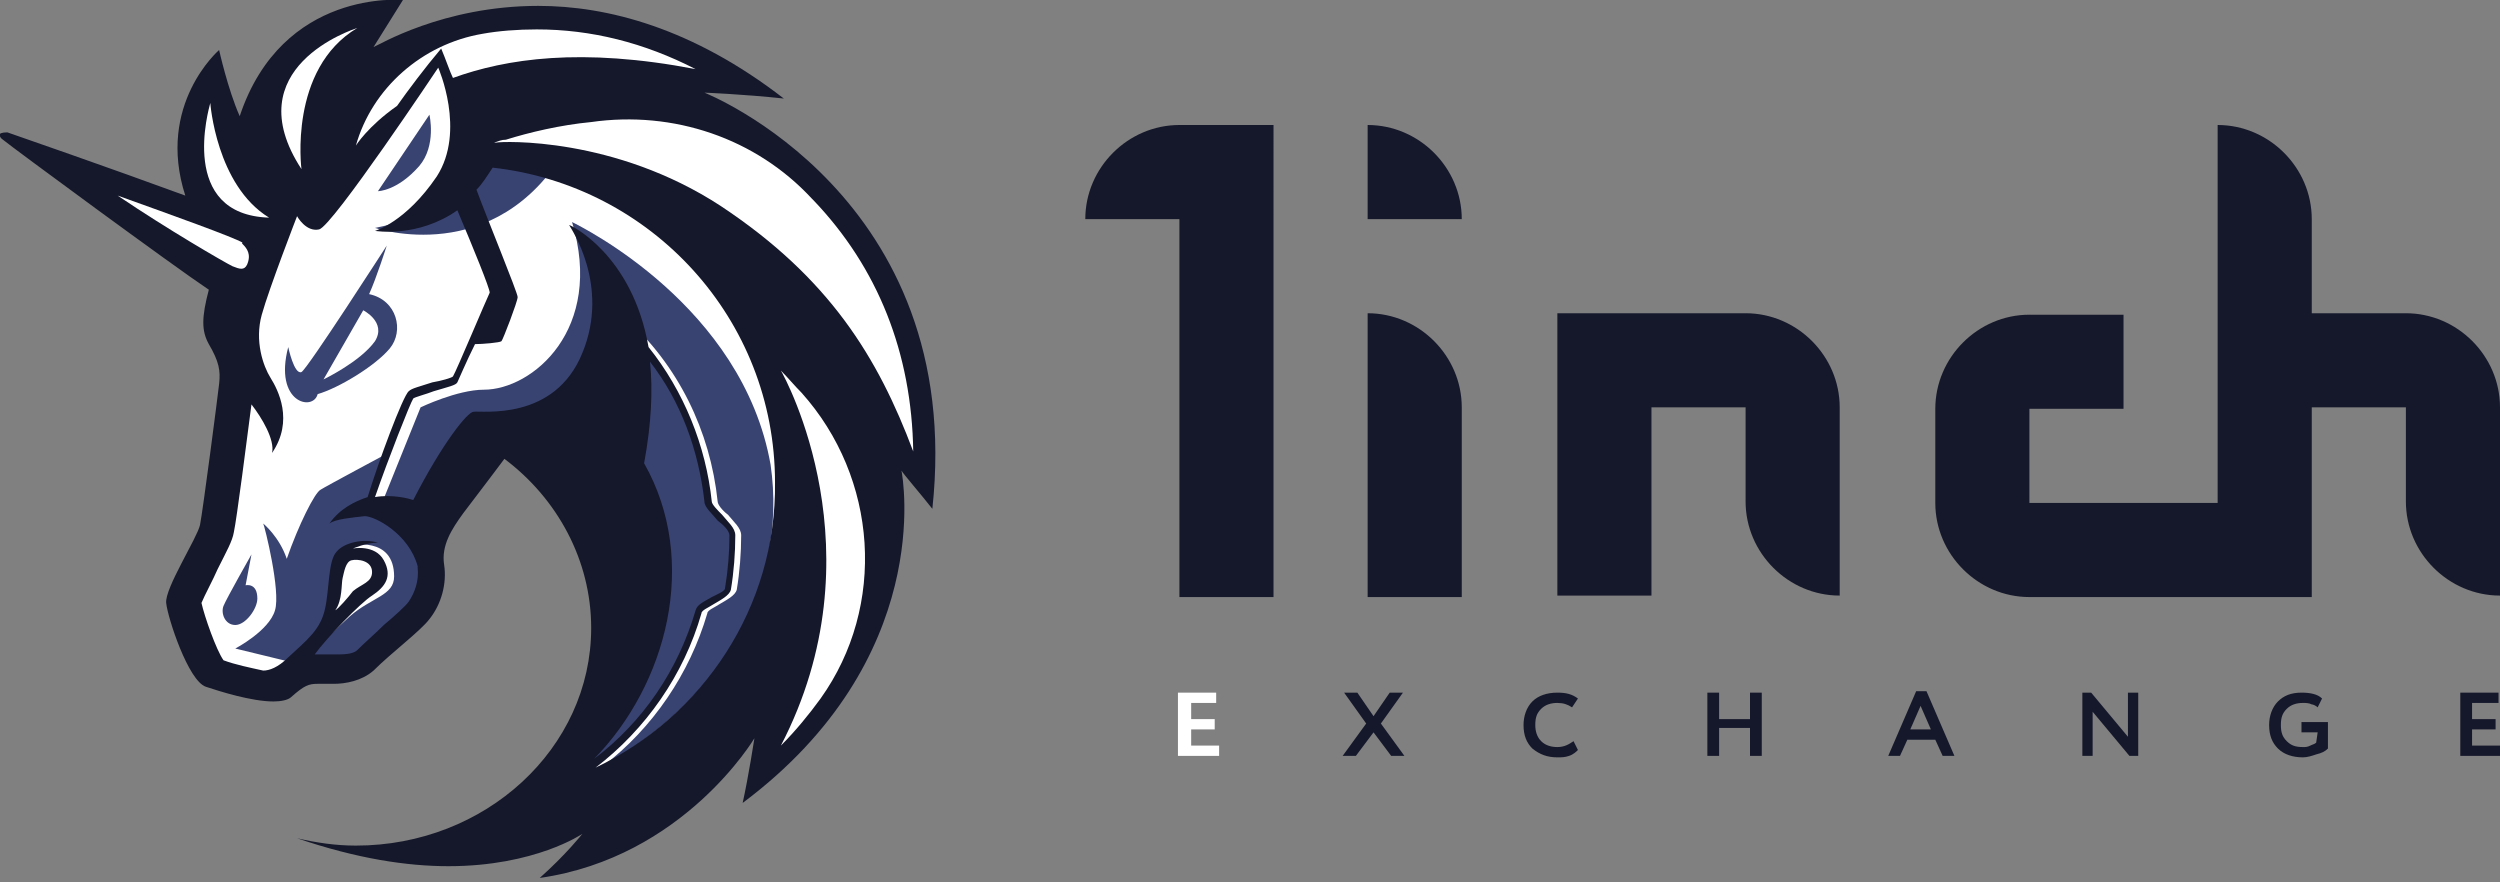 <?xml version="1.0" encoding="UTF-8"?> <!-- Generator: Adobe Illustrator 25.0.0, SVG Export Plug-In . SVG Version: 6.00 Build 0) --> <svg xmlns="http://www.w3.org/2000/svg" xmlns:xlink="http://www.w3.org/1999/xlink" version="1.1" id="Layer_1" x="0px" y="0px" viewBox="0 0 170 60" style="enable-background:new 0 0 170 60;" xml:space="preserve"><rect x="0" y="0" width="170" height="60" fill="#808080" stroke="none"/> <style type="text/css"> .st0{fill:#15182B;} .st1{fill:#FFFFFF;} .st2{fill:#394372;} </style> <g> <path class="st0" d="M73.8,14.9h6.4v25.7h6.4V8.5h-6.4C76.7,8.5,73.8,11.4,73.8,14.9z"></path> <path class="st0" d="M93,40.6h6.4V27.7c0-3.5-2.9-6.4-6.4-6.4V40.6z"></path> <path class="st0" d="M105.9,21.3v19.2h6.4V27.7h6.4v6.4c0,3.5,2.9,6.4,6.4,6.4V27.7c0-3.5-2.9-6.4-6.4-6.4H105.9z"></path> <path class="st0" d="M163.6,21.3h-6.4v-6.4c0-3.5-2.9-6.4-6.4-6.4v25.7h-12.8v-6.4h6.4v-6.4h-6.4c-3.5,0-6.4,2.9-6.4,6.4v6.4 c0,3.5,2.9,6.4,6.4,6.4h19.2V27.7h6.4v6.4c0,3.5,2.9,6.4,6.4,6.4V27.7C170,24.2,167.1,21.3,163.6,21.3z"></path> <path class="st0" d="M93,14.9h6.4c0-3.5-2.9-6.4-6.4-6.4V14.9z"></path> <path class="st1" d="M82.8,51.4h-2.7v-4.3h2.6v0.7H81v1.1h1.6v0.7H81v1.1h1.9V51.4z"></path> <path class="st0" d="M94.5,47.1h0.9l-1.5,2.1l1.6,2.2h-0.9l-1.2-1.6l-1.2,1.6h-0.9l1.6-2.2l-1.5-2.1h0.9l1.1,1.6L94.5,47.1z"></path> <path class="st0" d="M107,50.4l0.3,0.6c-0.1,0.1-0.3,0.3-0.6,0.4c-0.3,0.1-0.5,0.1-0.8,0.1c-0.7,0-1.2-0.2-1.7-0.6 c-0.4-0.4-0.6-0.9-0.6-1.6c0-0.6,0.2-1.2,0.6-1.6s1-0.6,1.7-0.6c0.6,0,1,0.1,1.4,0.4l-0.4,0.6c-0.3-0.2-0.6-0.3-1-0.3 c-0.4,0-0.8,0.1-1.1,0.4c-0.3,0.3-0.4,0.6-0.4,1.1c0,0.4,0.1,0.8,0.4,1.1c0.3,0.3,0.7,0.4,1.1,0.4C106.4,50.8,106.7,50.6,107,50.4z "></path> <path class="st0" d="M119.8,51.4H119v-1.9h-2.1v1.9h-0.8v-4.3h0.8v1.8h2.1v-1.8h0.8V51.4z"></path> <path class="st0" d="M129.2,51.4h-0.8l1.9-4.4h0.7l1.9,4.4h-0.8l-0.5-1.1h-1.9L129.2,51.4z M131.3,49.6l-0.7-1.6l-0.7,1.6H131.3z"></path> <path class="st0" d="M145.4,47.1v4.3h-0.6l-2.5-3v3h-0.7v-4.3h0.6l2.5,3v-3H145.4z"></path> <path class="st0" d="M157.6,49.8h-1.1v-0.7h1.8v1.8c-0.2,0.2-0.4,0.3-0.8,0.4c-0.3,0.1-0.6,0.2-0.9,0.2c-0.7,0-1.3-0.2-1.7-0.6 c-0.4-0.4-0.6-0.9-0.6-1.6c0-0.6,0.2-1.2,0.6-1.6c0.4-0.4,0.9-0.6,1.6-0.6c0.6,0,1.1,0.1,1.4,0.4l-0.3,0.6 c-0.1-0.1-0.3-0.2-0.4-0.2c-0.2-0.1-0.4-0.1-0.6-0.1c-0.4,0-0.8,0.1-1.1,0.4c-0.3,0.3-0.4,0.6-0.4,1.1c0,0.5,0.1,0.8,0.4,1.1 c0.3,0.3,0.6,0.4,1.1,0.4c0.2,0,0.3,0,0.5-0.1c0.2-0.1,0.3-0.1,0.4-0.2L157.6,49.8L157.6,49.8z"></path> <path class="st0" d="M170,51.4h-2.7v-4.3h2.6v0.7h-1.8v1.1h1.6v0.7h-1.6v1.1h1.9V51.4z"></path> <path class="st1" d="M15.2,33.1l1.7-12.7L2.2,10.2l13.4,4.5l3.2-4.8l11.5-7.2l25.4,14L57,38.1L45.7,53.8l-8.9,1.4l4.6-8.5v-8.2 L38,32.2L34.6,30l-5.3,5.4v5.7L25.2,45L20,45.6l-2.3,1.3l-3.8-1.2L12.4,40l2.8-4L15.2,33.1L15.2,33.1z"></path> <path class="st2" d="M38.5,10.1c-2.8-0.6-5.8-0.4-5.8-0.4s-1,4.6-7.2,5.8C25.5,15.5,33.7,18.3,38.5,10.1z"></path> <path class="st2" d="M41,52.1c3.4-2.6,5.9-6.3,7.1-10.4c0-0.2,0.5-0.4,0.8-0.6c0.5-0.3,1.1-0.6,1.2-1c0.2-1.2,0.3-2.5,0.3-3.7 c0-0.5-0.5-0.9-0.9-1.4c-0.4-0.3-0.7-0.7-0.7-0.9c-0.5-4.8-2.7-9.3-6.3-12.5l-0.4,0.4c3.4,3.2,5.6,7.6,6.1,12.2 c0,0.4,0.5,0.8,0.9,1.3c0.4,0.3,0.8,0.8,0.8,1c0,1.2-0.1,2.4-0.3,3.6c0,0.2-0.5,0.4-0.9,0.6c-0.5,0.3-1,0.5-1.1,0.9 c-1.3,4.5-4.2,8.4-8,10.9c0.7-1.5,2.8-6.3,4-8.7l-0.2-7.8l-6.7-6.5L32.9,30l-4.2,6.7c0,0,1.9,2.5-0.8,5.4c-2.7,2.8-4.8,3.5-4.8,3.5 l-1.9-1.1c0.6-0.7,1.7-1.8,2.6-2.6c1.5-1.3,3-1.4,3-2.7c0-2.8-3-2.1-3-2.1l-1.1,1.1l-0.5,3.9L20,45l-0.3,0L16,44.1 c0,0,2.3-1.2,2.7-2.6c0.4-1.3-0.7-5.7-0.8-5.9c0,0,1.1,0.9,1.6,2.4c0.8-2.3,1.9-4.5,2.3-4.7c0.3-0.2,4.6-2.5,4.6-2.5l-1.4,3.7 l1.1-0.6l2.5-6.2c0,0,2.5-1.2,4.3-1.2c3.3,0,8.2-4.1,6-11.4c0.6,0.3,11.6,5.7,13.5,16.5C53.6,39.9,49,47.6,41,52.1z"></path> <path class="st2" d="M28.5,11.3c1.2-1.4,0.7-3.5,0.7-3.5L25.7,13C25.7,13,27,13,28.5,11.3z"></path> <path class="st2" d="M16.7,39.8l0.4-2.1c0,0-1.7,3-1.9,3.5c-0.2,0.5,0.1,1.3,0.8,1.3c0.7,0,1.5-1.1,1.5-1.8 C17.5,39.6,16.7,39.8,16.7,39.8z"></path> <path class="st0" d="M47.9,6.3c0,0,2.6,0.1,5.4,0.4c-6.2-4.8-12-6.3-16.7-6.3c-6.5,0-10.9,2.7-11.2,2.8L27.4,0 c0,0-8.2-0.8-11.1,7.9c-0.8-1.8-1.4-4.5-1.4-4.5s-4.3,3.7-2.3,9.9C7.7,11.5,0.8,9.1,0.5,9C0.1,9,0,9.1,0,9.1s-0.1,0.2,0.2,0.4 c0.6,0.5,11.6,8.6,14,10.2c-0.5,1.9-0.5,2.8,0,3.7c0.7,1.2,0.8,1.8,0.7,2.7c-0.1,0.9-1.1,8.6-1.3,9.6c-0.2,0.9-2.4,4.3-2.3,5.3 c0.1,1,1.5,5.3,2.7,5.7c0.9,0.3,3.1,1,4.6,1c0.5,0,1-0.1,1.2-0.3c0.9-0.8,1.2-0.9,1.8-0.9c0,0,0.1,0,0.2,0c0.3,0,0.6,0,0.9,0 c0.8,0,1.9-0.2,2.7-0.9c1.2-1.2,3.2-2.7,3.8-3.5c0.8-1,1.2-2.4,1-3.7c-0.2-1.3,0.5-2.4,1.3-3.5c1-1.3,2.8-3.7,2.8-3.7 c3.6,2.7,5.9,6.9,5.9,11.5c0,8.2-7.2,14.8-16,14.8c-1.4,0-2.7-0.2-4-0.5c4.1,1.4,7.5,1.9,10.3,1.9c5.9,0,9.1-2.2,9.1-2.2 s-1.1,1.4-2.9,3c0,0,0,0,0,0c9.8-1.4,14.6-9.5,14.6-9.5s-0.4,2.6-0.8,4.4c13.1-9.8,10.9-22.1,10.8-22.6c0.1,0.2,1.4,1.7,2.1,2.6 C65.7,13.3,47.9,6.3,47.9,6.3z M27.8,40.9c-0.2,0.3-1.1,1.1-1.7,1.6c-0.6,0.6-1.3,1.2-1.8,1.7c-0.2,0.2-0.6,0.3-1.3,0.3 c-0.2,0-0.4,0-0.6,0c-0.1,0-0.2,0-0.3,0c-0.1,0-0.2,0-0.2,0c-0.2,0-0.3,0-0.5,0c0.8-1.1,3.1-3.5,3.9-4c0.9-0.6,1.4-1.3,0.8-2.4 c-0.6-1.1-2.1-0.8-2.1-0.8s0.9-0.4,1.7-0.4c-1-0.3-2.3,0-2.8,0.6c-0.6,0.6-0.5,2.6-0.8,3.9c-0.3,1.4-1.2,2.1-2.5,3.3 c-0.7,0.7-1.3,0.9-1.7,0.9c-0.9-0.2-1.9-0.4-2.7-0.7c-0.5-0.7-1.3-3-1.5-3.9c0.2-0.5,0.8-1.6,1.1-2.3c0.6-1.2,1-1.9,1.1-2.5 c0.2-0.9,0.9-6.4,1.2-8.7c0.7,0.9,1.6,2.4,1.4,3.3c1.5-2.2,0.4-4.3-0.1-5.1c-0.5-0.8-1.1-2.5-0.6-4.3c0.5-1.8,2.4-6.7,2.4-6.7 s0.6,1.1,1.5,0.9c0.9-0.2,8.1-11,8.1-11s1.9,4.3-0.1,7.4c-2.1,3.1-4.2,3.7-4.2,3.7s2.9,0.5,5.6-1.4c1.1,2.6,2.2,5.3,2.2,5.6 c-0.2,0.4-2.3,5.4-2.5,5.7c-0.1,0.1-0.8,0.3-1.4,0.4c-0.9,0.3-1.4,0.4-1.6,0.6c-0.4,0.3-2.1,4.9-2.8,7.2c-0.9,0.3-1.9,0.8-2.6,1.8 c0.4-0.3,1.5-0.4,2.4-0.5c0.7,0,3,1.2,3.6,3.4c0,0,0,0,0,0.1C28.5,39.5,28.2,40.3,27.8,40.9z M22.8,41.5c0.5-0.7,0.4-1.8,0.5-2.2 c0.1-0.4,0.2-1.1,0.6-1.2c0.4-0.1,1.4,0,1.4,0.8c0,0.7-0.7,0.8-1.3,1.3C23.7,40.6,23,41.4,22.8,41.5z M43.8,31.5 c0.5-2.7,0.6-5,0.4-6.9c2.1,2.7,3.3,6,3.7,9.5c0,0.4,0.5,0.8,0.9,1.3c0.4,0.3,0.8,0.7,0.8,1c0,1.2-0.1,2.4-0.3,3.6 c0,0.2-0.5,0.4-0.9,0.6c-0.5,0.3-1,0.5-1.1,0.9c-1.2,4.1-3.6,7.6-6.9,10.1C45.3,46.6,47.6,38.2,43.8,31.5z M40.5,52.2 c3.4-2.6,6-6.3,7.2-10.5c0-0.2,0.5-0.4,0.8-0.6c0.5-0.3,1.1-0.6,1.2-1c0.2-1.2,0.3-2.5,0.3-3.7c0-0.5-0.5-0.9-0.9-1.4 c-0.3-0.3-0.7-0.7-0.7-0.9c-0.4-3.8-1.9-7.5-4.3-10.5c-1.1-6.3-5.3-8.3-5.4-8.3c0.1,0.2,2.8,4.1,0.9,8.7c-1.9,4.7-6.9,3.9-7.4,4 c-0.4,0-2.1,2.1-4.1,6c-0.3-0.1-1.4-0.4-2.6-0.2c0.9-2.6,2.4-6.4,2.6-6.7c0.1-0.1,0.9-0.3,1.4-0.5c1-0.3,1.5-0.4,1.6-0.6 c0.1-0.2,0.6-1.4,1.2-2.6c0.5,0,1.7-0.1,1.8-0.2c0.1-0.1,1.1-2.7,1.1-3c0-0.3-2.1-5.4-2.8-7.3c0.4-0.4,0.7-0.9,1.1-1.5 c10.8,1.2,19.2,10.3,19.2,21.4C52.8,41.3,47.8,48.7,40.5,52.2z"></path> <path class="st2" d="M26.5,23.7c1-1.2,0.5-3.3-1.4-3.7c0.5-1.1,1.2-3.3,1.2-3.3s-5.4,8.4-5.8,8.6c-0.5,0.2-0.9-1.7-0.9-1.7 c-1,3.8,1.7,4.4,2,3.2C23,26.4,25.5,24.9,26.5,23.7z"></path> <path class="st1" d="M22,25.8l2.7-4.7c0,0,1.6,0.8,0.8,2.1C24.5,24.6,22,25.8,22,25.8z"></path> <path class="st1" d="M55.8,47.5c-0.8,1.1-1.7,2.2-2.7,3.2c6.8-13.1,0.3-25,0-25.5c0.5,0.5,0.9,1,1.4,1.5 C59.7,32.5,60.3,41.2,55.8,47.5z"></path> <path class="st1" d="M62.1,30.7C59.7,24.3,56.4,18.9,49,14c-7.2-4.7-14.8-4.4-15.3-4.3c0,0-0.1,0-0.1,0c0.3-0.1,0.5-0.2,0.8-0.2 C36,9,38.1,8.5,40.2,8.3c5.6-0.8,11.2,1.1,15,5.2c0,0,0,0,0.1,0.1C59.7,18.2,62,24,62.1,30.7z"></path> <path class="st1" d="M47.3,4.7c-7.8-1.5-12.9-0.7-16.5,0.6C30.6,4.9,30.3,4,30,3.3c-1.1,1.3-2.3,2.9-3,3.9c-2,1.4-2.8,2.7-2.8,2.7 C25.3,6,28.7,3,32.8,2.3C33.9,2.1,35.2,2,36.5,2C40.2,2,43.8,2.9,47.3,4.7z"></path> <path class="st1" d="M18.3,14.8c-6.2-0.2-4.1-7.4-4-7.8C14.3,7,14.7,12.6,18.3,14.8z"></path> <path class="st1" d="M24.3,1.9c-4.7,2.8-3.8,9.6-3.8,9.6C16,4.6,24,2,24.3,1.9z"></path> <path class="st1" d="M16.5,16.6c0.3,0.3,0.6,0.7,0.3,1.4c-0.2,0.4-0.5,0.3-1,0.1c-0.6-0.3-4.4-2.5-7.8-4.8c3.9,1.4,7.8,2.8,8.5,3.2 C16.4,16.5,16.5,16.6,16.5,16.6z"></path> </g> </svg> 